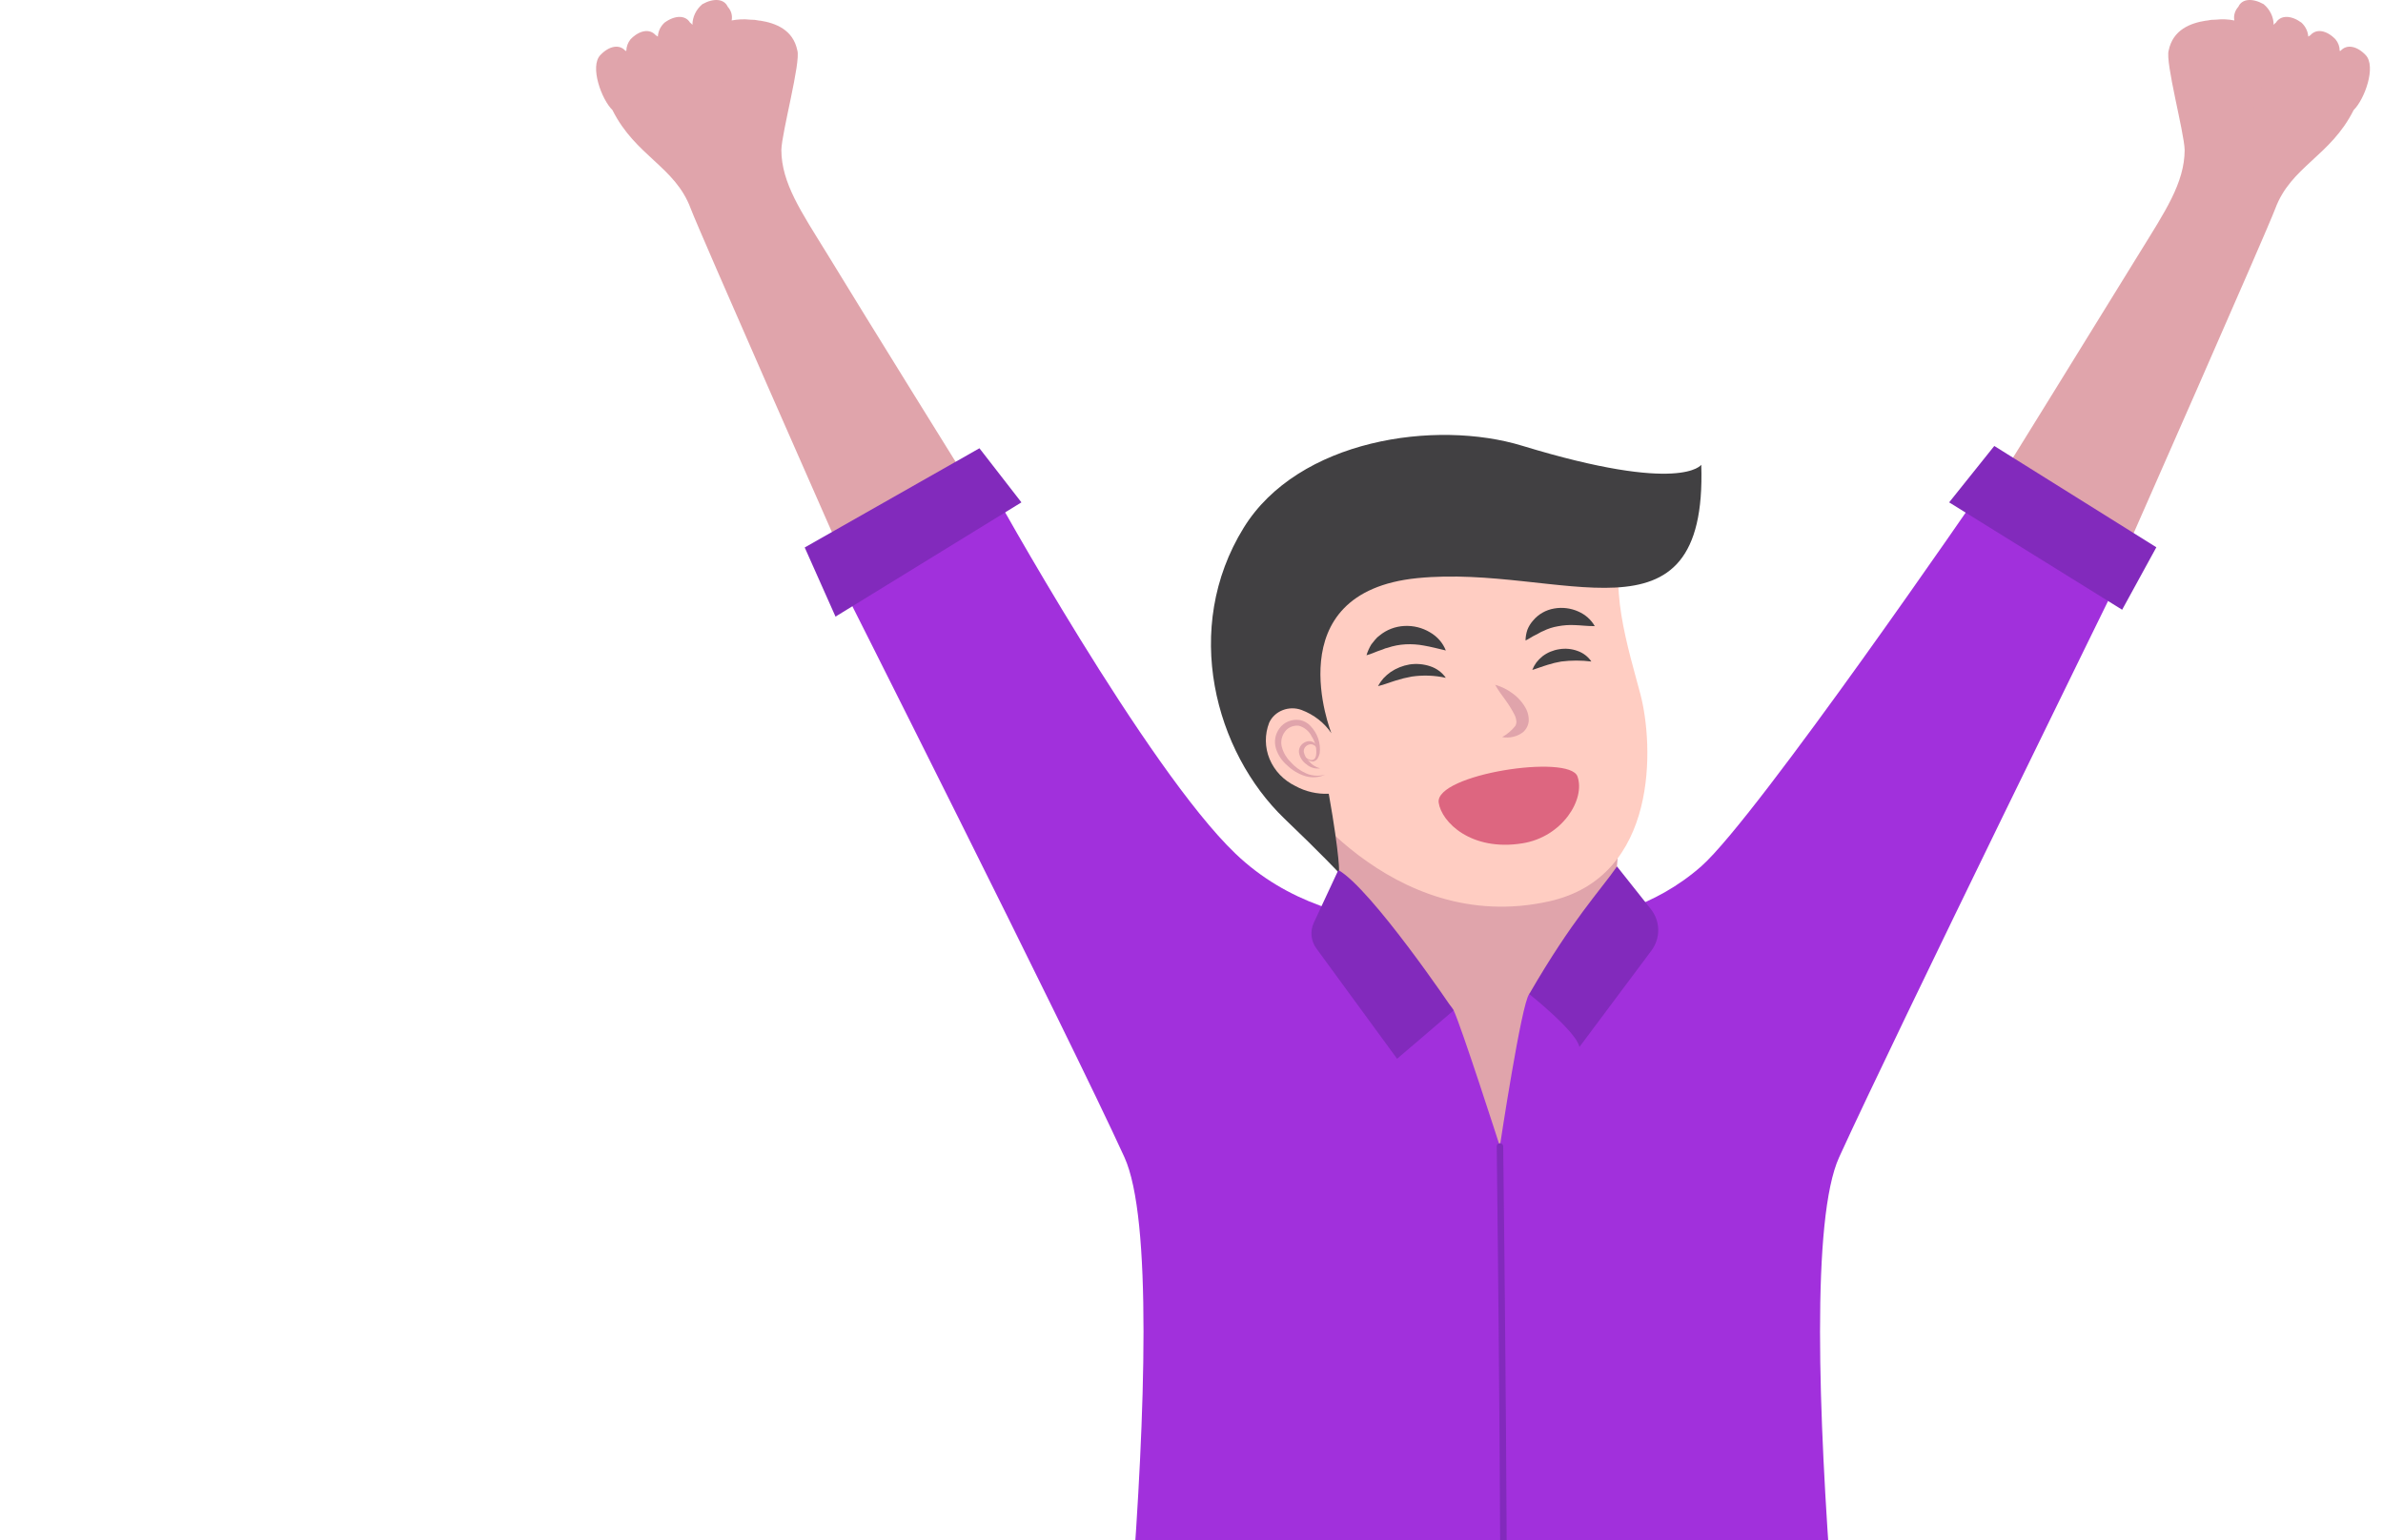 <svg width="116" height="75" viewBox="0 0 116 75" fill="none" xmlns="http://www.w3.org/2000/svg">
<g id="Layer 4">
<g id="Layer 1">
<path id="Vector" d="M47.044 23.332C47.044 23.332 42.257 15.635 40.227 12.299C39.006 10.316 38.04 8.914 38.035 7.3C38.058 6.433 38.992 3.009 38.812 2.454C38.608 1.443 37.748 1.122 37.004 1.005H36.971C36.82 0.971 36.665 0.955 36.509 0.957C36.211 0.925 35.91 0.938 35.616 0.996C35.639 0.879 35.634 0.759 35.602 0.644C35.569 0.529 35.509 0.423 35.427 0.332C35.246 -0.067 34.738 -0.102 34.192 0.202C34.04 0.328 33.918 0.483 33.835 0.657C33.751 0.83 33.707 1.018 33.706 1.209C33.674 1.167 33.635 1.131 33.591 1.1C33.364 0.727 32.851 0.736 32.351 1.1C32.154 1.28 32.037 1.524 32.023 1.781L31.917 1.712C31.625 1.382 31.121 1.469 30.691 1.916C30.562 2.078 30.491 2.274 30.488 2.476H30.446C30.155 2.142 29.655 2.228 29.225 2.68C28.693 3.235 29.285 4.849 29.812 5.357C30.936 7.608 32.86 8.103 33.623 10.155C34.03 11.249 40.828 26.664 40.828 26.664L47.035 23.627C47.035 23.627 46.984 23.558 46.896 23.423L47.044 23.332Z" fill="#E0A4AB"/>
<path id="Vector_2" d="M29.886 5.357C29.995 5.411 30.12 5.432 30.242 5.418C30.365 5.403 30.48 5.353 30.571 5.274C30.696 5.076 30.74 4.841 30.695 4.615C30.651 4.129 30.552 3.649 30.4 3.183C30.379 3.121 30.386 3.054 30.419 2.996C30.451 2.939 30.507 2.896 30.573 2.877C30.639 2.858 30.711 2.864 30.772 2.895C30.833 2.925 30.879 2.978 30.899 3.04C31.006 3.357 31.143 3.665 31.311 3.959C31.382 4.086 31.473 4.203 31.579 4.307C31.685 4.393 31.69 4.354 31.685 4.359C31.744 4.274 31.779 4.177 31.787 4.077C31.812 3.92 31.823 3.762 31.819 3.604C31.808 3.268 31.775 2.933 31.722 2.601L32.3 2.506C32.348 2.856 32.453 3.197 32.61 3.517C32.684 3.664 32.791 3.777 32.869 3.79C32.918 3.808 32.973 3.808 33.022 3.79C33.066 3.76 33.101 3.72 33.123 3.673C33.283 3.337 33.399 2.985 33.47 2.623C33.554 2.25 33.632 1.873 33.702 1.495C33.727 1.881 33.727 2.268 33.702 2.654C33.695 3.056 33.623 3.455 33.489 3.838C33.441 3.974 33.344 4.09 33.216 4.168C33.083 4.239 32.928 4.266 32.777 4.246C32.627 4.221 32.488 4.155 32.379 4.055C32.288 3.972 32.209 3.879 32.143 3.777C31.931 3.412 31.784 3.016 31.708 2.606C31.698 2.536 31.717 2.466 31.76 2.408C31.803 2.351 31.868 2.311 31.941 2.297C32.015 2.283 32.091 2.295 32.155 2.331C32.219 2.368 32.266 2.425 32.286 2.493C32.367 2.853 32.415 3.219 32.43 3.586C32.436 3.779 32.427 3.972 32.402 4.163C32.385 4.272 32.355 4.378 32.314 4.48C32.26 4.613 32.171 4.731 32.055 4.823C31.981 4.875 31.895 4.912 31.804 4.93C31.713 4.948 31.619 4.947 31.528 4.927C31.383 4.893 31.25 4.822 31.144 4.723C30.989 4.575 30.863 4.403 30.77 4.215C30.601 3.878 30.471 3.524 30.381 3.161L30.885 3.044C31.002 3.555 31.043 4.08 31.005 4.602C30.996 4.886 30.874 5.156 30.663 5.361C30.602 5.407 30.531 5.439 30.455 5.457C30.38 5.475 30.301 5.478 30.224 5.465C30.105 5.45 29.99 5.413 29.886 5.357Z" fill="#E0A4AB"/>
<path id="Vector_3" d="M35.958 1.096C35.547 1.469 35.144 1.842 34.77 2.233C34.588 2.424 34.418 2.626 34.261 2.836C34.111 3.022 34.003 3.234 33.942 3.461C33.922 3.551 33.922 3.644 33.942 3.734C33.942 3.734 33.942 3.769 33.942 3.734C33.942 3.734 33.942 3.734 33.974 3.734C34.21 3.692 34.438 3.615 34.65 3.508C35.158 3.278 35.704 3.074 36.231 2.879L37.952 2.198L36.564 3.361C36.285 3.576 36.024 3.811 35.783 4.064C35.552 4.311 35.353 4.584 35.191 4.875C35.023 5.154 34.94 5.47 34.95 5.79C34.965 5.952 35.012 6.109 35.089 6.255C35.17 6.414 35.278 6.56 35.408 6.689C35.235 6.602 35.083 6.483 34.962 6.339C34.84 6.195 34.751 6.029 34.7 5.851C34.61 5.481 34.642 5.093 34.793 4.74C34.932 4.397 35.119 4.071 35.348 3.773C35.575 3.477 35.831 3.201 36.111 2.949L36.425 3.43L34.881 4.064C34.747 4.116 34.608 4.172 34.46 4.22C34.296 4.278 34.122 4.311 33.947 4.315C33.814 4.316 33.683 4.28 33.572 4.211C33.459 4.128 33.384 4.009 33.359 3.877C33.33 3.706 33.342 3.531 33.396 3.365C33.494 3.076 33.66 2.812 33.882 2.593C34.077 2.381 34.292 2.187 34.525 2.011C34.967 1.659 35.447 1.352 35.958 1.096Z" fill="#E0A4AB"/>
<path id="Vector_4" d="M97.341 23.332C97.341 23.332 102.109 15.635 104.158 12.299C105.378 10.316 106.34 8.914 106.345 7.3C106.322 6.433 105.388 3.009 105.568 2.454C105.776 1.443 106.632 1.122 107.381 1.005H107.409C107.56 0.971 107.715 0.955 107.871 0.957C108.169 0.924 108.47 0.937 108.764 0.996C108.741 0.879 108.747 0.758 108.781 0.644C108.814 0.529 108.875 0.422 108.958 0.332C109.134 -0.067 109.642 -0.102 110.188 0.202C110.34 0.328 110.463 0.483 110.547 0.656C110.632 0.83 110.676 1.018 110.678 1.209C110.709 1.167 110.747 1.131 110.789 1.1C111.02 0.727 111.529 0.736 112.029 1.1C112.226 1.281 112.344 1.524 112.362 1.781C112.395 1.756 112.431 1.733 112.468 1.712C112.759 1.382 113.259 1.469 113.689 1.916C113.822 2.076 113.893 2.273 113.892 2.476H113.934C114.225 2.142 114.725 2.228 115.155 2.68C115.687 3.235 115.099 4.849 114.572 5.357C113.448 7.608 111.52 8.103 110.757 10.155C110.35 11.249 103.552 26.664 103.552 26.664L97.35 23.627L97.484 23.423L97.341 23.332Z" fill="#E0A4AB"/>
<path id="Vector_5" d="M114.499 5.357C114.385 5.434 114.253 5.486 114.115 5.508C114.039 5.521 113.96 5.518 113.885 5.5C113.81 5.482 113.74 5.45 113.68 5.404C113.468 5.2 113.345 4.93 113.333 4.645C113.298 4.123 113.339 3.599 113.453 3.087L113.962 3.205C113.872 3.568 113.742 3.921 113.574 4.259C113.479 4.447 113.35 4.619 113.194 4.766C113.09 4.867 112.957 4.938 112.811 4.97C112.721 4.99 112.627 4.991 112.537 4.973C112.447 4.955 112.362 4.919 112.288 4.866C112.171 4.776 112.081 4.657 112.029 4.524C111.986 4.422 111.956 4.315 111.941 4.207C111.914 4.016 111.904 3.822 111.913 3.63C111.925 3.262 111.971 2.896 112.052 2.536C112.07 2.465 112.116 2.403 112.182 2.363C112.248 2.324 112.327 2.309 112.404 2.324C112.479 2.339 112.545 2.382 112.588 2.443C112.63 2.504 112.645 2.578 112.63 2.649C112.559 3.06 112.412 3.457 112.195 3.821C112.132 3.924 112.053 4.017 111.96 4.098C111.852 4.197 111.715 4.263 111.567 4.289C111.407 4.316 111.243 4.288 111.104 4.211C110.974 4.135 110.878 4.018 110.831 3.881C110.696 3.499 110.622 3.1 110.614 2.697C110.586 2.311 110.586 1.924 110.614 1.538C110.683 1.916 110.762 2.293 110.845 2.667C110.914 3.029 111.03 3.381 111.192 3.717C111.214 3.763 111.249 3.804 111.294 3.834C111.343 3.852 111.397 3.852 111.446 3.834C111.52 3.834 111.627 3.708 111.705 3.56C111.861 3.24 111.964 2.899 112.01 2.549L112.593 2.645C112.535 2.976 112.503 3.311 112.496 3.647C112.491 3.805 112.5 3.963 112.524 4.12C112.534 4.22 112.569 4.317 112.626 4.402C112.626 4.402 112.626 4.437 112.732 4.35C112.838 4.247 112.929 4.13 113 4.003C113.169 3.709 113.308 3.401 113.416 3.083C113.426 3.052 113.443 3.023 113.465 2.999C113.487 2.974 113.514 2.954 113.545 2.939C113.576 2.924 113.609 2.916 113.643 2.914C113.678 2.912 113.712 2.916 113.745 2.927C113.808 2.948 113.86 2.99 113.891 3.046C113.922 3.101 113.929 3.166 113.911 3.226C113.759 3.692 113.66 4.172 113.615 4.658C113.586 4.881 113.636 5.107 113.759 5.3C113.858 5.385 113.984 5.437 114.118 5.447C114.252 5.457 114.386 5.425 114.499 5.357Z" fill="#E0A4AB"/>
<path id="Vector_6" d="M108.422 1.096C108.935 1.351 109.417 1.658 109.86 2.011C110.088 2.187 110.3 2.38 110.494 2.588C110.706 2.811 110.864 3.075 110.956 3.361C111.01 3.527 111.024 3.701 110.998 3.873C110.969 4.005 110.892 4.123 110.78 4.207C110.671 4.275 110.542 4.312 110.41 4.311C110.233 4.306 110.058 4.274 109.892 4.215C109.744 4.168 109.606 4.111 109.476 4.059L107.932 3.426L108.241 2.944C108.522 3.197 108.777 3.473 109.004 3.769C109.235 4.066 109.422 4.392 109.559 4.736C109.712 5.088 109.746 5.476 109.657 5.847C109.605 6.024 109.516 6.19 109.395 6.334C109.273 6.478 109.121 6.597 108.949 6.684C109.076 6.554 109.183 6.408 109.268 6.25C109.341 6.104 109.386 5.947 109.402 5.786C109.414 5.466 109.33 5.149 109.162 4.871C108.999 4.58 108.802 4.308 108.574 4.059C108.346 3.809 108.1 3.573 107.839 3.352L106.452 2.189L108.167 2.879C108.695 3.087 109.24 3.278 109.749 3.508C109.962 3.616 110.191 3.692 110.429 3.734C110.47 3.734 110.47 3.734 110.461 3.734C110.452 3.734 110.461 3.764 110.461 3.734C110.482 3.644 110.482 3.551 110.461 3.461C110.397 3.235 110.289 3.023 110.142 2.836C109.982 2.627 109.811 2.426 109.629 2.233C109.24 1.842 108.852 1.469 108.422 1.096Z" fill="#E0A4AB"/>
<path id="Vector_7" d="M77.238 127.714C73.145 129.484 63.729 133.463 57.588 135.355C57.231 135.465 56.91 135.659 56.655 135.918C56.4 136.176 56.22 136.492 56.131 136.834C56.041 137.177 56.046 137.534 56.145 137.874C56.244 138.214 56.433 138.525 56.695 138.778C56.923 139.001 57.096 139.267 57.204 139.559L59.276 145.347C59.375 145.627 59.537 145.883 59.751 146.1C59.964 146.316 60.225 146.488 60.514 146.602C60.804 146.717 61.117 146.772 61.431 146.764C61.745 146.757 62.054 146.686 62.337 146.557C66.425 144.705 75.332 140.635 83.116 136.86C89.128 133.944 93.359 130.404 93.355 126.516C93.355 118.889 89.909 108.363 87.56 88.223C84.23 59.687 60.103 85.407 60.696 88.053C61.204 90.336 74.62 117.496 78.32 124.933C78.446 125.182 78.517 125.452 78.531 125.727C78.545 126.002 78.5 126.277 78.399 126.536C78.299 126.795 78.144 127.032 77.945 127.234C77.745 127.437 77.505 127.6 77.238 127.714Z" fill="#121E21"/>
<path id="Vector_8" d="M96.5 23.779C96.5 23.779 85.544 39.759 82.825 42.171C78.265 46.197 71.763 44.861 71.763 44.861C71.763 44.861 70.079 77.154 72.484 91.767L74.967 97.065C74.967 97.065 83.976 96.692 90.881 94.696C90.881 94.696 86.82 62.281 89.526 56.346C92.231 50.41 103.427 27.61 103.427 27.61L96.5 23.779Z" fill="#A130DC"/>
<path id="Vector_9" d="M104.967 26.647L97.078 21.714L94.881 24.46L103.302 29.688L104.967 26.647Z" fill="#822ABC"/>
<path id="Vector_10" d="M48.269 23.779C48.269 23.779 55.812 37.433 60.145 41.568C65.172 46.38 72.78 44.705 72.78 44.705C72.78 44.705 75.041 82.37 72.637 96.978C66.124 97.296 59.603 96.523 53.38 94.696C53.38 94.696 57.44 62.281 54.735 56.346C52.029 50.41 40.593 27.732 40.593 27.732L48.269 23.779Z" fill="#A130DC"/>
<path id="Vector_11" d="M66.259 46.349C66.259 46.349 70.379 48.401 70.754 49.178C71.129 49.955 73.011 55.812 73.011 55.812C73.011 55.812 74.065 48.827 74.44 48.401C74.588 48.237 75.656 48.336 76.322 47.803C77.358 46.965 78.121 45.351 78.352 44.661C78.727 43.533 78.875 39.455 78.875 39.455C78.875 39.455 67.313 33.715 65.339 35.784C63.364 37.854 66.259 46.349 66.259 46.349Z" fill="#E0A4AB"/>
<path id="Vector_12" d="M62.703 38.101C62.703 38.101 67.619 45.625 75.411 43.885C80.766 42.692 80.498 36.24 79.851 33.797C79.324 31.78 78.112 28.079 79.25 26.243C79.25 26.243 67.822 21.388 62.175 29.068C58.124 34.578 62.703 38.101 62.703 38.101Z" fill="#FFCDC2"/>
<path id="Vector_13" d="M64.811 35.702C64.811 35.702 62.065 28.838 69.001 28.148C75.938 27.458 83.116 31.905 82.815 22.629C82.815 22.629 81.858 24.07 74.116 21.709C69.88 20.408 63.188 21.397 60.538 25.701C57.514 30.599 59.151 36.617 62.522 39.858C64.289 41.546 65.186 42.505 65.186 42.505C65.186 42.505 65.237 41.781 64.682 38.648C64.115 38.672 63.554 38.542 63.063 38.275C62.486 37.994 62.037 37.526 61.801 36.957C61.566 36.388 61.559 35.758 61.782 35.186C61.908 34.91 62.143 34.692 62.438 34.577C62.732 34.462 63.063 34.459 63.359 34.569C63.958 34.795 64.466 35.191 64.811 35.702Z" fill="#414042"/>
<path id="Vector_14" d="M65.149 42.362L63.956 44.922C63.86 45.126 63.822 45.349 63.844 45.571C63.867 45.793 63.95 46.006 64.085 46.189L68.007 51.551C68.007 51.551 70.195 49.686 70.754 49.2C70.754 49.178 66.768 43.29 65.149 42.362Z" fill="#822ABC"/>
<path id="Vector_15" d="M74.44 48.401C74.44 48.401 76.752 50.237 76.882 50.979L80.401 46.267C80.614 45.972 80.725 45.623 80.72 45.266C80.714 44.91 80.591 44.564 80.369 44.275L78.713 42.188C77.894 43.368 76.544 44.761 74.44 48.401Z" fill="#822ABC"/>
<path id="Vector_16" d="M39.172 26.656L47.677 21.826L49.721 24.46L40.671 30.023L39.172 26.656Z" fill="#822ABC"/>
<path id="Vector_17" d="M73.117 91.451C73.075 91.45 73.035 91.433 73.006 91.405C72.976 91.376 72.96 91.338 72.96 91.299C73.191 81.754 72.858 56.072 72.858 55.812C72.858 55.792 72.861 55.773 72.869 55.755C72.877 55.737 72.888 55.72 72.903 55.706C72.918 55.693 72.935 55.682 72.954 55.675C72.974 55.667 72.995 55.664 73.016 55.665C73.057 55.665 73.097 55.68 73.127 55.708C73.156 55.735 73.173 55.773 73.173 55.812C73.173 56.068 73.51 81.736 73.279 91.308C73.278 91.327 73.274 91.346 73.265 91.364C73.257 91.381 73.245 91.397 73.23 91.411C73.215 91.424 73.197 91.434 73.178 91.441C73.158 91.448 73.138 91.451 73.117 91.451Z" fill="#822ABC"/>
<path id="Vector_18" d="M74.116 41.06C76.054 40.748 77.182 38.917 76.789 37.806C76.396 36.696 69.852 37.698 70.032 39.077C70.167 40.028 71.614 41.468 74.116 41.06Z" fill="#DD6680"/>
<path id="Vector_19" d="M77.465 32.209C76.98 32.148 76.488 32.148 76.003 32.209C75.777 32.247 75.555 32.3 75.337 32.37C75.217 32.4 75.106 32.452 74.981 32.487C74.856 32.522 74.736 32.582 74.588 32.617C74.639 32.49 74.706 32.369 74.787 32.257C74.876 32.144 74.978 32.04 75.092 31.949C75.327 31.771 75.608 31.654 75.906 31.61C76.203 31.561 76.509 31.59 76.79 31.693C77.069 31.79 77.307 31.972 77.465 32.209Z" fill="#414042"/>
<path id="Vector_20" d="M70.38 33.003C69.837 32.883 69.275 32.862 68.724 32.942C68.46 32.989 68.201 33.053 67.947 33.133C67.813 33.172 67.683 33.224 67.54 33.268C67.389 33.324 67.235 33.37 67.078 33.407C67.151 33.273 67.24 33.146 67.341 33.029C67.447 32.916 67.565 32.812 67.693 32.721C67.968 32.535 68.284 32.409 68.618 32.352C68.953 32.303 69.296 32.332 69.617 32.439C69.931 32.542 70.199 32.741 70.38 33.003Z" fill="#414042"/>
<path id="Vector_21" d="M77.631 30.487C77.247 30.487 76.933 30.443 76.637 30.435C76.371 30.423 76.106 30.442 75.846 30.491C75.592 30.533 75.347 30.612 75.12 30.725C74.986 30.773 74.87 30.864 74.722 30.929C74.574 30.994 74.445 31.103 74.26 31.185C74.262 31.007 74.294 30.83 74.352 30.66C74.416 30.497 74.51 30.346 74.629 30.213C74.883 29.906 75.249 29.697 75.656 29.628C76.055 29.558 76.466 29.61 76.831 29.775C77.173 29.924 77.454 30.174 77.631 30.487Z" fill="#414042"/>
<path id="Vector_22" d="M70.38 31.671C69.977 31.576 69.64 31.489 69.316 31.433C69.021 31.377 68.719 31.357 68.419 31.372C68.12 31.388 67.826 31.445 67.545 31.541L67.429 31.571L67.314 31.619C67.235 31.649 67.152 31.68 67.064 31.706C66.886 31.783 66.704 31.849 66.518 31.905C66.573 31.721 66.653 31.543 66.754 31.376C66.814 31.298 66.874 31.22 66.939 31.146C67.002 31.067 67.077 30.997 67.161 30.938C67.495 30.662 67.919 30.5 68.363 30.478C68.802 30.456 69.237 30.563 69.607 30.786C69.964 30.991 70.236 31.303 70.38 31.671Z" fill="#414042"/>
<path id="Vector_23" d="M72.78 33.342C73.097 33.432 73.392 33.579 73.649 33.776C73.924 33.979 74.145 34.239 74.297 34.535C74.381 34.708 74.422 34.896 74.417 35.086C74.405 35.298 74.308 35.498 74.144 35.645C74.004 35.755 73.839 35.833 73.662 35.875C73.485 35.917 73.301 35.922 73.122 35.889C73.373 35.748 73.592 35.563 73.765 35.342C73.808 35.263 73.824 35.173 73.811 35.086C73.798 34.98 73.765 34.877 73.714 34.782C73.589 34.541 73.445 34.309 73.284 34.088C73.117 33.867 72.942 33.624 72.78 33.342Z" fill="#E0A4AB"/>
<path id="Vector_24" d="M64.502 37.719C64.352 37.79 64.188 37.832 64.021 37.843C63.853 37.855 63.685 37.835 63.526 37.785C63.202 37.681 62.909 37.507 62.67 37.277C62.408 37.057 62.216 36.773 62.115 36.457C62.062 36.29 62.049 36.114 62.078 35.942C62.106 35.77 62.176 35.606 62.282 35.463C62.389 35.312 62.541 35.193 62.72 35.121C62.898 35.05 63.094 35.028 63.285 35.06C63.475 35.099 63.646 35.193 63.776 35.329C63.953 35.51 64.087 35.725 64.167 35.96C64.247 36.194 64.271 36.443 64.238 36.687C64.22 36.769 64.189 36.848 64.146 36.921C64.123 36.961 64.091 36.996 64.051 37.023C64.012 37.05 63.967 37.069 63.919 37.077C63.832 37.075 63.747 37.052 63.673 37.01C63.598 36.969 63.537 36.909 63.494 36.839C63.614 36.93 63.766 37.034 63.901 36.999C64.035 36.965 64.072 36.8 64.076 36.665C64.086 36.378 64.006 36.094 63.845 35.849C63.788 35.728 63.703 35.619 63.597 35.531C63.491 35.442 63.366 35.376 63.23 35.337C63.097 35.321 62.962 35.34 62.84 35.392C62.718 35.444 62.614 35.528 62.541 35.633C62.462 35.742 62.408 35.866 62.384 35.996C62.36 36.126 62.366 36.26 62.402 36.387C62.48 36.663 62.631 36.915 62.842 37.121C63.043 37.346 63.294 37.528 63.577 37.654C63.866 37.782 64.195 37.805 64.502 37.719Z" fill="#E0A4AB"/>
<path id="Vector_25" d="M64.197 36.544C64.095 36.357 63.919 36.192 63.734 36.249C63.651 36.269 63.578 36.316 63.529 36.382C63.48 36.448 63.458 36.529 63.466 36.609C63.501 36.79 63.595 36.956 63.734 37.086C63.87 37.242 64.054 37.356 64.261 37.411C64.144 37.428 64.023 37.419 63.91 37.386C63.796 37.353 63.692 37.297 63.605 37.221C63.502 37.151 63.416 37.062 63.352 36.96C63.287 36.858 63.246 36.744 63.23 36.626C63.219 36.498 63.261 36.371 63.347 36.271C63.433 36.171 63.557 36.105 63.692 36.088C63.76 36.081 63.828 36.091 63.889 36.117C63.951 36.143 64.005 36.184 64.044 36.236C64.125 36.322 64.178 36.429 64.197 36.544Z" fill="#E0A4AB"/>
</g>
</g>
</svg>
